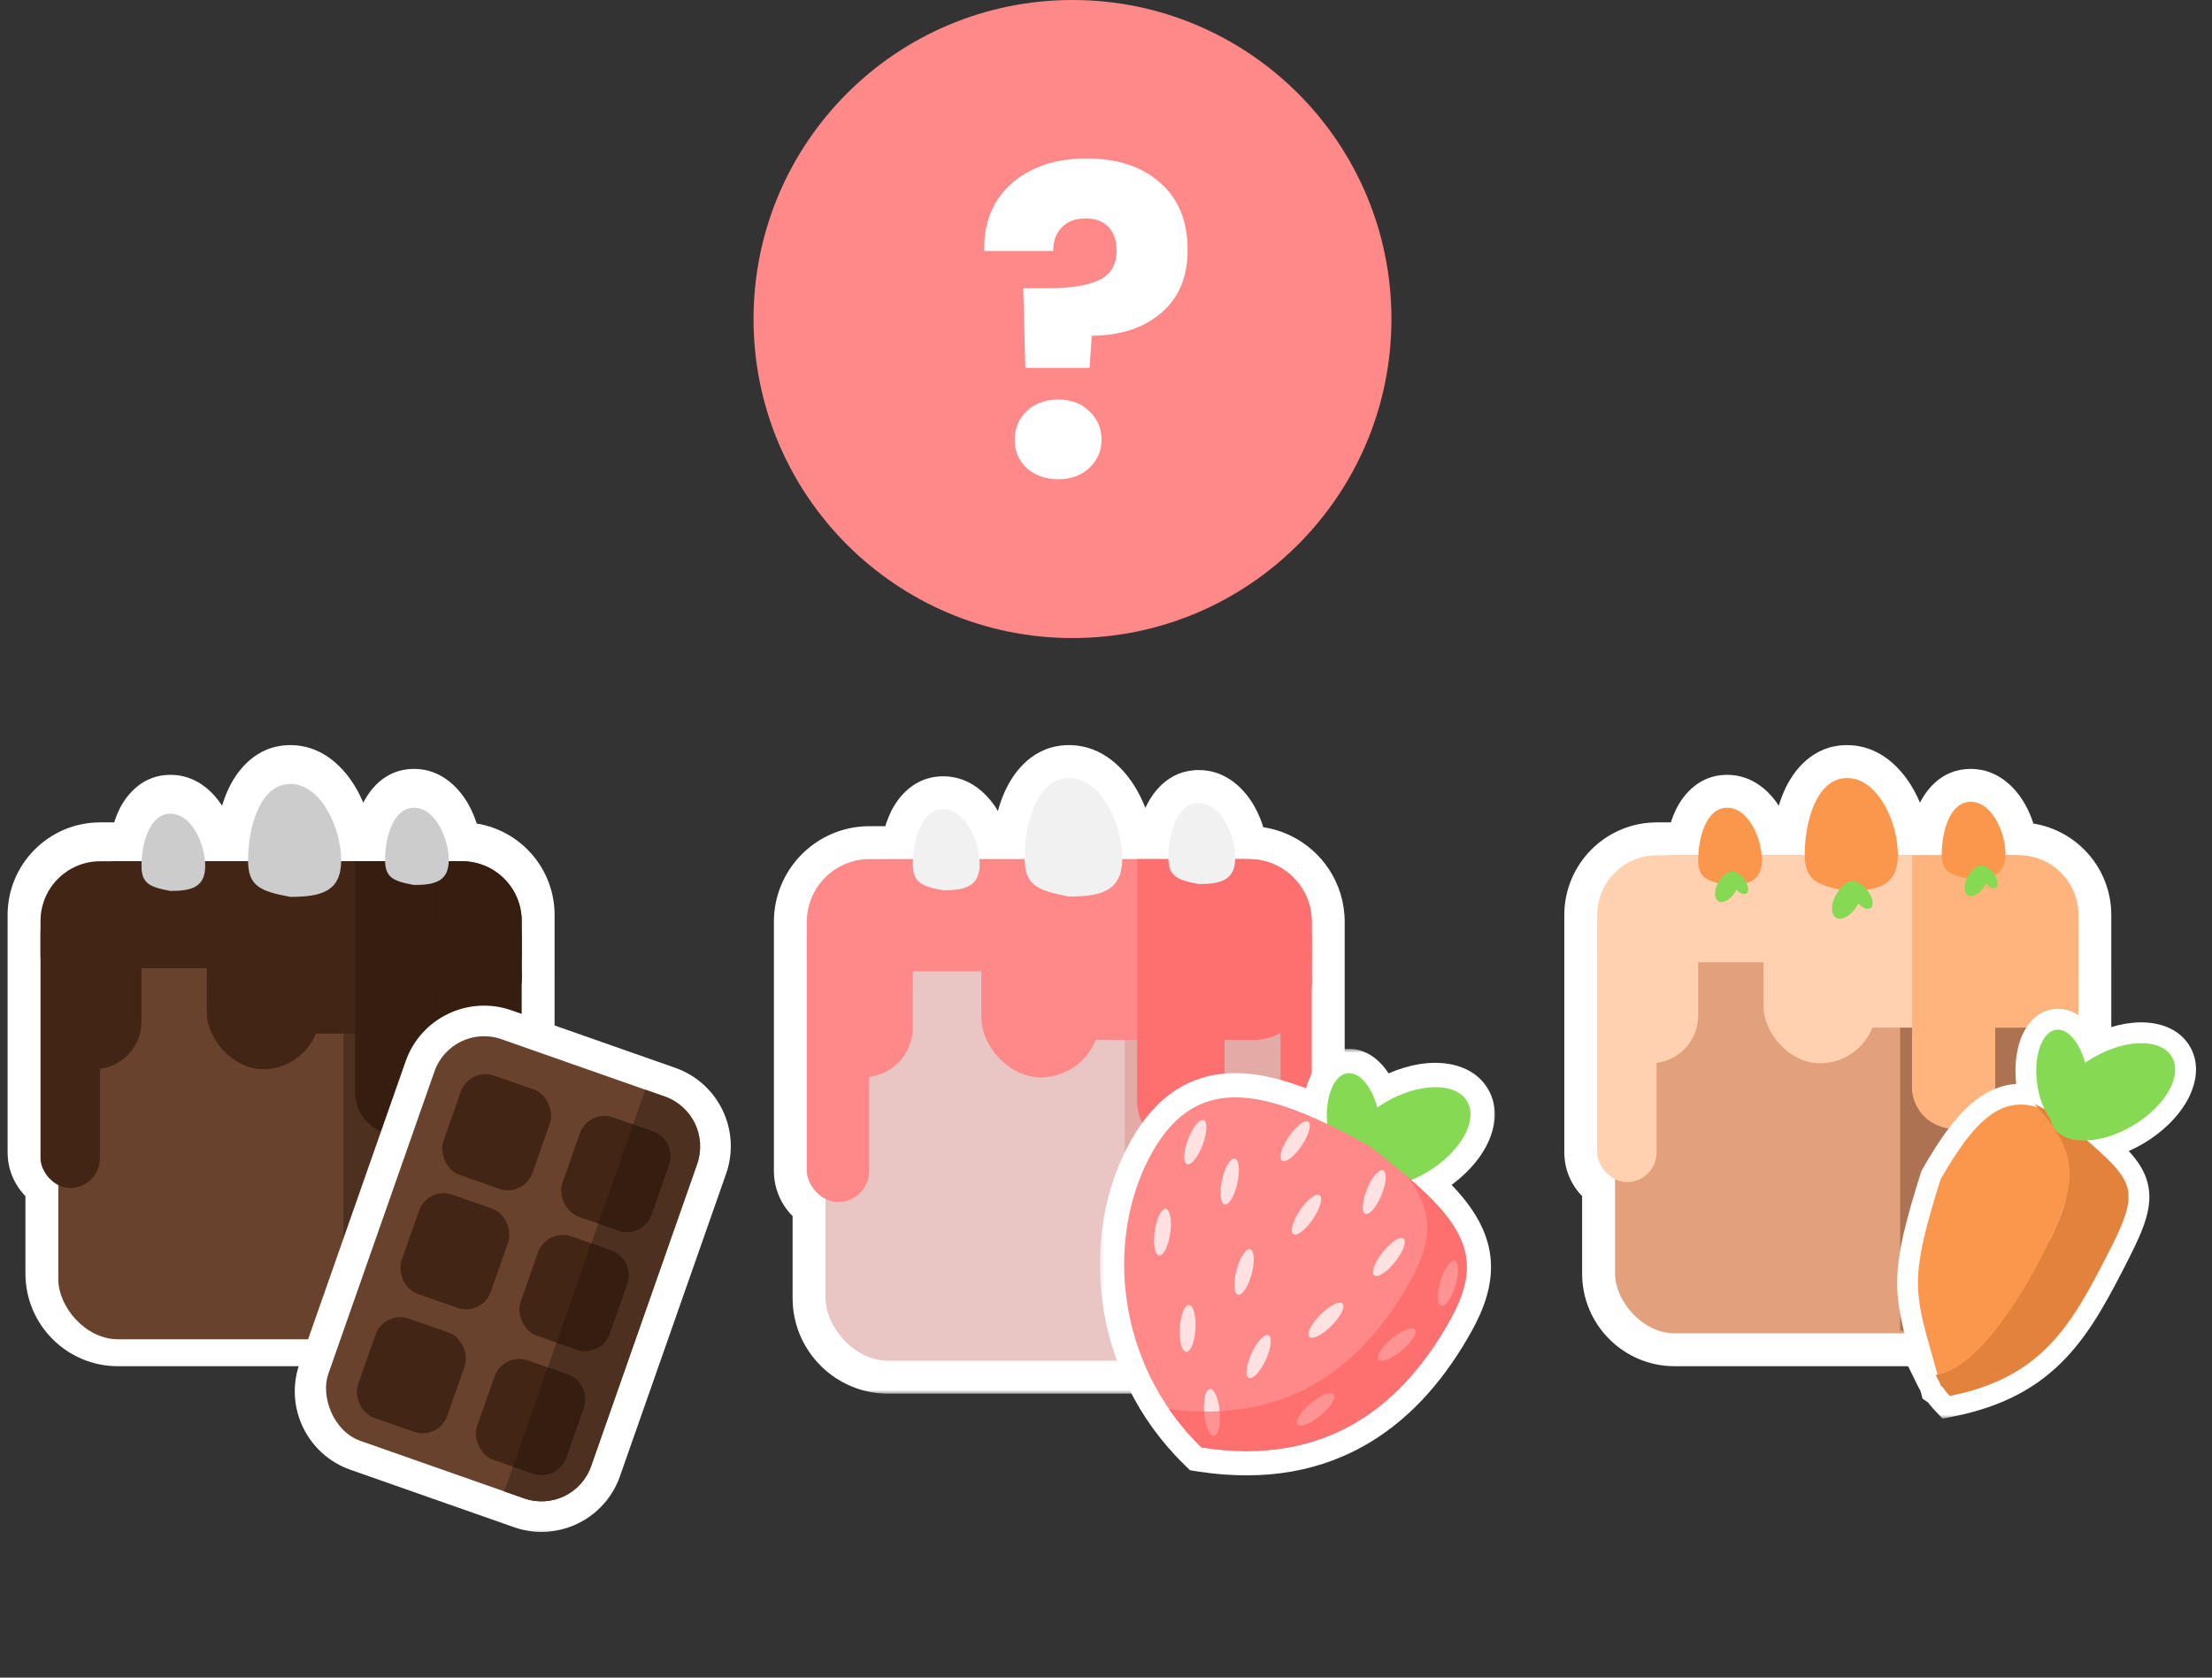 <svg width="273" height="207" viewBox="0 0 273 207" fill="none" xmlns="http://www.w3.org/2000/svg">
<rect x="0" y="0" width="273" height="207" fill="#333333" stroke="none"/>
<circle cx="132.364" cy="39.364" r="39.364" fill="#FF8888"/>
<path d="M134.103 19.552C137.872 19.552 140.884 20.538 143.138 22.511C145.428 24.483 146.573 27.266 146.573 30.859C146.573 34.17 145.481 36.759 143.297 38.626C141.148 40.458 138.295 41.391 134.737 41.426L134.473 45.389H126.547L126.283 35.562H129.453C132.166 35.562 134.226 35.227 135.635 34.558C137.079 33.888 137.802 32.673 137.802 30.912C137.802 29.679 137.467 28.71 136.798 28.006C136.128 27.301 135.195 26.949 133.997 26.949C132.729 26.949 131.743 27.319 131.038 28.059C130.334 28.763 129.982 29.732 129.982 30.965H121.475C121.405 28.816 121.845 26.879 122.796 25.153C123.782 23.427 125.226 22.07 127.129 21.084C129.066 20.063 131.391 19.552 134.103 19.552ZM130.616 59.127C129.031 59.127 127.727 58.669 126.706 57.753C125.72 56.802 125.226 55.64 125.226 54.266C125.226 52.857 125.72 51.677 126.706 50.726C127.727 49.775 129.031 49.299 130.616 49.299C132.166 49.299 133.434 49.775 134.42 50.726C135.442 51.677 135.952 52.857 135.952 54.266C135.952 55.64 135.442 56.802 134.42 57.753C133.434 58.669 132.166 59.127 130.616 59.127Z" fill="white"/>
<mask id="path-3-outside-1_298_529" maskUnits="userSpaceOnUse" x="0" y="91" width="69" height="78" fill="black">
<rect fill="white" y="91" width="69" height="78"/>
<path fill-rule="evenodd" clip-rule="evenodd" d="M42.106 105.532C42.107 105.489 42.107 105.446 42.107 105.403C42.107 101.556 39.685 96 35.839 96C31.992 96 30.615 101.556 30.615 105.403C30.615 105.446 30.615 105.489 30.616 105.532H25.302C25.09 102.954 23.485 99.665 21.037 99.665C18.589 99.665 17.603 102.954 17.477 105.532H14.572H12.373C8.301 105.532 5 108.833 5 112.905V114.33V117.262V142.189C5 143.692 5.905 144.984 7.2 145.55V157.141C7.2 161.213 10.5 164.514 14.572 164.514H55.906C57.867 164.514 59.65 163.748 60.971 162.499C62.608 161.147 63.652 159.101 63.652 156.811V138.89C64.097 138.555 64.385 138.023 64.385 137.424V119.933C64.385 119.898 64.385 119.863 64.385 119.827C64.385 119.792 64.385 119.757 64.385 119.721V119.512C64.385 119.495 64.385 119.478 64.385 119.462V112.905C64.385 108.833 61.085 105.532 57.013 105.532H55.384C55.385 105.477 55.386 105.422 55.386 105.366C55.386 102.734 53.729 98.932 51.097 98.932C48.465 98.932 47.523 102.734 47.523 105.366C47.523 105.422 47.523 105.478 47.525 105.532H43.858H42.106Z"/>
</mask>
<path fill-rule="evenodd" clip-rule="evenodd" d="M42.106 105.532C42.107 105.489 42.107 105.446 42.107 105.403C42.107 101.556 39.685 96 35.839 96C31.992 96 30.615 101.556 30.615 105.403C30.615 105.446 30.615 105.489 30.616 105.532H25.302C25.09 102.954 23.485 99.665 21.037 99.665C18.589 99.665 17.603 102.954 17.477 105.532H14.572H12.373C8.301 105.532 5 108.833 5 112.905V114.33V117.262V142.189C5 143.692 5.905 144.984 7.2 145.55V157.141C7.2 161.213 10.5 164.514 14.572 164.514H55.906C57.867 164.514 59.65 163.748 60.971 162.499C62.608 161.147 63.652 159.101 63.652 156.811V138.89C64.097 138.555 64.385 138.023 64.385 137.424V119.933C64.385 119.898 64.385 119.863 64.385 119.827C64.385 119.792 64.385 119.757 64.385 119.721V119.512C64.385 119.495 64.385 119.478 64.385 119.462V112.905C64.385 108.833 61.085 105.532 57.013 105.532H55.384C55.385 105.477 55.386 105.422 55.386 105.366C55.386 102.734 53.729 98.932 51.097 98.932C48.465 98.932 47.523 102.734 47.523 105.366C47.523 105.422 47.523 105.478 47.525 105.532H43.858H42.106Z" fill="#CCCCCC"/>
<path d="M42.106 105.532L38.045 105.473L37.985 109.594H42.106V105.532ZM30.616 105.532V109.594H34.729L34.677 105.48L30.616 105.532ZM25.302 105.532L21.254 105.865L21.561 109.594H25.302V105.532ZM17.477 105.532V109.594H21.346L21.534 105.73L17.477 105.532ZM7.2 145.55H11.261V142.892L8.826 141.828L7.2 145.55ZM60.971 162.499L58.385 159.367L58.279 159.454L58.18 159.548L60.971 162.499ZM63.652 138.89L61.211 135.643L59.591 136.862V138.89H63.652ZM64.385 119.933L60.324 119.873L60.323 119.903V119.933H64.385ZM64.385 119.721H60.323V119.752L60.324 119.782L64.385 119.721ZM64.385 119.512L60.325 119.376L60.323 119.444V119.512H64.385ZM55.384 105.532L51.324 105.419L51.207 109.594H55.384V105.532ZM47.525 105.532V109.594H51.688L51.585 105.432L47.525 105.532ZM38.045 105.403C38.045 105.427 38.045 105.45 38.045 105.473L46.167 105.591C46.168 105.528 46.169 105.465 46.169 105.403H38.045ZM35.839 100.062C35.618 100.062 36.108 99.931 36.903 101.299C37.632 102.554 38.045 104.201 38.045 105.403H46.169C46.169 102.757 45.371 99.703 43.927 97.219C42.549 94.847 39.905 91.938 35.839 91.938V100.062ZM34.676 105.403C34.676 103.857 34.968 102.104 35.5 100.899C36.069 99.61 36.313 100.062 35.839 100.062V91.938C31.518 91.938 29.15 95.168 28.068 97.619C26.95 100.153 26.553 103.102 26.553 105.403H34.676ZM34.677 105.48C34.677 105.455 34.676 105.429 34.676 105.403H26.553C26.553 105.463 26.553 105.523 26.554 105.583L34.677 105.48ZM30.616 101.47H25.302V109.594H30.616V101.47ZM29.35 105.199C29.195 103.312 28.553 101.195 27.428 99.44C26.351 97.761 24.257 95.603 21.037 95.603V103.727C20.689 103.727 20.45 103.598 20.378 103.547C20.335 103.517 20.428 103.573 20.589 103.824C20.743 104.065 20.901 104.395 21.029 104.786C21.156 105.175 21.229 105.554 21.254 105.865L29.35 105.199ZM21.037 95.603C17.6 95.603 15.642 98.026 14.749 99.826C13.848 101.639 13.5 103.709 13.421 105.334L21.534 105.73C21.555 105.292 21.614 104.832 21.708 104.405C21.805 103.969 21.922 103.645 22.024 103.438C22.133 103.219 22.157 103.269 21.993 103.399C21.771 103.576 21.414 103.727 21.037 103.727V95.603ZM17.477 101.47H14.572V109.594H17.477V101.47ZM14.572 101.47H12.373V109.594H14.572V101.47ZM12.373 101.47C6.058 101.47 0.938 106.59 0.938 112.905H9.062C9.062 111.076 10.544 109.594 12.373 109.594V101.47ZM0.938 112.905V114.33H9.062V112.905H0.938ZM0.938 114.33V117.262H9.062V114.33H0.938ZM0.938 117.262V142.189H9.062V117.262H0.938ZM0.938 142.189C0.938 145.364 2.853 148.083 5.573 149.272L8.826 141.828C8.957 141.885 9.062 142.021 9.062 142.189H0.938ZM3.138 145.55V157.141H11.261V145.55H3.138ZM3.138 157.141C3.138 163.456 8.257 168.576 14.572 168.576V160.452C12.744 160.452 11.261 158.97 11.261 157.141H3.138ZM14.572 168.576H55.906V160.452H14.572V168.576ZM55.906 168.576C58.946 168.576 61.716 167.384 63.761 165.451L58.18 159.548C57.583 160.112 56.789 160.452 55.906 160.452V168.576ZM63.556 165.631C66.089 163.541 67.714 160.364 67.714 156.811H59.591C59.591 157.838 59.128 158.753 58.385 159.367L63.556 165.631ZM67.714 156.811V138.89H59.591V156.811H67.714ZM66.093 142.136C67.514 141.067 68.446 139.354 68.446 137.424H60.323C60.323 136.692 60.68 136.043 61.211 135.643L66.093 142.136ZM68.446 137.424V119.933H60.323V137.424H68.446ZM68.446 119.994C68.447 119.938 68.447 119.883 68.447 119.827H60.324C60.324 119.843 60.324 119.858 60.324 119.873L68.446 119.994ZM68.447 119.827C68.447 119.772 68.447 119.716 68.446 119.661L60.324 119.782C60.324 119.797 60.324 119.812 60.324 119.827H68.447ZM68.446 119.721V119.512H60.323V119.721H68.446ZM68.444 119.648C68.446 119.586 68.447 119.524 68.447 119.462H60.324C60.324 119.433 60.324 119.405 60.325 119.376L68.444 119.648ZM68.447 119.462V112.905H60.324V119.462H68.447ZM68.447 112.905C68.447 106.59 63.328 101.47 57.013 101.47V109.594C58.841 109.594 60.324 111.076 60.324 112.905H68.447ZM57.013 101.47H55.384V109.594H57.013V101.47ZM59.444 105.645C59.446 105.552 59.447 105.459 59.447 105.366H51.324C51.324 105.386 51.324 105.403 51.324 105.419L59.444 105.645ZM59.447 105.366C59.447 103.328 58.841 101.016 57.74 99.122C56.706 97.341 54.556 94.871 51.097 94.871V102.994C50.717 102.994 50.474 102.842 50.427 102.807C50.412 102.795 50.536 102.892 50.716 103.202C50.889 103.499 51.05 103.885 51.165 104.311C51.281 104.739 51.324 105.112 51.324 105.366H59.447ZM51.097 94.871C47.383 94.871 45.428 97.662 44.607 99.522C43.749 101.466 43.461 103.672 43.461 105.366H51.584C51.584 104.938 51.624 104.446 51.71 103.963C51.797 103.472 51.918 103.076 52.039 102.802C52.168 102.508 52.225 102.518 52.089 102.636C51.886 102.812 51.514 102.994 51.097 102.994V94.871ZM43.461 105.366C43.461 105.454 43.462 105.543 43.464 105.632L51.585 105.432C51.585 105.413 51.584 105.391 51.584 105.366H43.461ZM47.525 101.47H43.858V109.594H47.525V101.47ZM43.858 101.47H42.106V109.594H43.858V101.47Z" fill="white" mask="url(#path-3-outside-1_298_529)"/>
<rect x="7.199" y="106.266" width="56.08" height="58.982" rx="7.373" fill="#68422C"/>
<path d="M42.391 113.638C42.391 109.567 45.691 106.266 49.763 106.266H56.279C60.351 106.266 63.652 109.567 63.652 113.638V157.545C63.652 161.617 60.351 164.918 56.279 164.918H42.391V113.638Z" fill="#4D301F"/>
<path d="M5 113.638C5 109.567 8.301 106.266 12.373 106.266H57.013C61.084 106.266 64.385 109.567 64.385 113.638V117.996C64.385 118.806 63.729 119.462 62.919 119.462H6.466C5.656 119.462 5 118.806 5 117.996V113.638Z" fill="#422515"/>
<rect x="31.394" y="113.598" width="32.992" height="13.93" rx="6.965" fill="#422515"/>
<rect x="5" y="111.398" width="7.332" height="35.191" rx="3.666" fill="#422515"/>
<rect x="5.733" y="106.998" width="11.73" height="24.927" rx="5.865" fill="#422515"/>
<rect x="25.528" y="111.398" width="13.93" height="20.528" rx="6.965" fill="#422515"/>
<rect x="43.857" y="115.063" width="10.264" height="24.927" rx="5.132" fill="#422515"/>
<path d="M43.857 106.266H54.121V134.859C54.121 137.693 51.824 139.991 48.989 139.991V139.991C46.155 139.991 43.857 137.693 43.857 134.859V106.266Z" fill="#351D10"/>
<path fill-rule="evenodd" clip-rule="evenodd" d="M54.121 113.597V127.526H57.42C61.267 127.526 64.385 124.408 64.385 120.561C64.385 116.715 61.267 113.597 57.42 113.597H54.121Z" fill="#351D10"/>
<path fill-rule="evenodd" clip-rule="evenodd" d="M54.122 106.268V121.664H62.919C63.729 121.664 64.385 121.008 64.385 120.198V113.641C64.385 109.569 61.085 106.268 57.013 106.268H54.122Z" fill="#351D10"/>
<rect x="60.719" y="113.598" width="3.666" height="26.393" rx="1.833" fill="#351D10"/>
<path d="M25.326 106.833C25.326 109.465 23.669 109.93 21.037 109.93C18.416 109.454 17.463 108.977 17.463 106.833C17.463 104.201 18.405 100.399 21.037 100.399C23.669 100.399 25.326 104.201 25.326 106.833Z" fill="#CCCCCC"/>
<path d="M55.386 106.099C55.386 108.731 53.728 109.197 51.097 109.197C48.476 108.72 47.523 108.244 47.523 106.099C47.523 103.468 48.465 99.666 51.097 99.666C53.728 99.666 55.386 103.468 55.386 106.099Z" fill="#CCCCCC"/>
<path d="M42.107 106.136C42.107 109.983 39.686 110.663 35.839 110.663C32.008 109.967 30.615 109.27 30.615 106.136C30.615 102.289 31.992 96.733 35.839 96.733C39.686 96.733 42.107 102.289 42.107 106.136Z" fill="#CCCCCC"/>
<mask id="path-20-outside-2_298_529" maskUnits="userSpaceOnUse" x="35.605" y="123.124" width="56.115" height="66.746" fill="black">
<rect fill="white" x="35.605" y="123.124" width="56.115" height="66.746"/>
<path fill-rule="evenodd" clip-rule="evenodd" d="M53.623 132.195C54.809 128.815 58.511 127.037 61.89 128.224L79.637 134.453L79.637 134.453L82.085 135.312C85.464 136.498 87.242 140.199 86.056 143.579L72.953 180.906C72.281 182.821 70.802 184.221 69.031 184.86C68.946 184.891 68.86 184.92 68.773 184.947C67.484 185.353 66.058 185.36 64.685 184.878L44.492 177.79C41.112 176.603 39.334 172.902 40.52 169.522L53.623 132.195Z"/>
</mask>
<path fill-rule="evenodd" clip-rule="evenodd" d="M53.623 132.195C54.809 128.815 58.511 127.037 61.89 128.224L79.637 134.453L79.637 134.453L82.085 135.312C85.464 136.498 87.242 140.199 86.056 143.579L72.953 180.906C72.281 182.821 70.802 184.221 69.031 184.86C68.946 184.891 68.86 184.92 68.773 184.947C67.484 185.353 66.058 185.36 64.685 184.878L44.492 177.79C41.112 176.603 39.334 172.902 40.52 169.522L53.623 132.195Z" fill="#351D10"/>
<path d="M61.89 128.224L63.139 124.665L61.89 128.224ZM53.623 132.195L50.065 130.946L50.065 130.946L53.623 132.195ZM79.637 134.453L78.388 138.011L81.935 139.256L83.191 135.713L79.637 134.453ZM79.637 134.453L80.886 130.894L77.339 129.649L76.083 133.192L79.637 134.453ZM82.085 135.312L80.836 138.87L80.836 138.87L82.085 135.312ZM86.056 143.579L89.614 144.828L89.614 144.828L86.056 143.579ZM72.953 180.906L69.395 179.657L69.395 179.657L72.953 180.906ZM69.031 184.86L67.751 181.313L67.751 181.313L69.031 184.86ZM68.773 184.947L69.904 188.545L69.904 188.545L68.773 184.947ZM64.685 184.878L63.436 188.436L63.436 188.436L64.685 184.878ZM44.492 177.79L45.741 174.231L45.741 174.231L44.492 177.79ZM40.52 169.522L44.079 170.771L40.52 169.522ZM63.139 124.665C57.795 122.789 51.941 125.601 50.065 130.946L57.181 133.444C57.678 132.029 59.227 131.285 60.641 131.782L63.139 124.665ZM80.886 130.895L63.139 124.665L60.641 131.782L78.388 138.011L80.886 130.895ZM76.083 133.192L76.082 133.193L83.191 135.713L83.191 135.713L76.083 133.192ZM83.334 131.754L80.886 130.894L78.388 138.011L80.836 138.87L83.334 131.754ZM89.614 144.828C91.49 139.483 88.678 133.63 83.334 131.754L80.836 138.87C82.25 139.366 82.994 140.916 82.498 142.33L89.614 144.828ZM76.511 182.155L89.614 144.828L82.498 142.33L69.395 179.657L76.511 182.155ZM70.311 188.407C73.102 187.4 75.448 185.185 76.511 182.155L69.395 179.657C69.114 180.457 68.502 181.042 67.751 181.313L70.311 188.407ZM69.904 188.545C70.041 188.502 70.177 188.456 70.312 188.407L67.751 181.313C67.715 181.326 67.679 181.338 67.642 181.35L69.904 188.545ZM63.436 188.436C65.603 189.197 67.865 189.186 69.904 188.545L67.642 181.35C67.103 181.519 66.513 181.523 65.934 181.32L63.436 188.436ZM43.243 181.348L63.436 188.436L65.934 181.32L45.741 174.231L43.243 181.348ZM36.962 168.273C35.086 173.618 37.898 179.472 43.243 181.348L45.741 174.231C44.326 173.735 43.582 172.186 44.079 170.771L36.962 168.273ZM50.065 130.946L36.962 168.273L44.079 170.771L57.181 133.444L50.065 130.946Z" fill="white" mask="url(#path-20-outside-2_298_529)"/>
<rect x="55.77" y="126.076" width="34.372" height="52.531" rx="6.485" transform="rotate(19.342 55.77 126.076)" fill="#68422C"/>
<rect x="57.938" y="131.647" width="11.674" height="12.971" rx="3.243" transform="rotate(19.342 57.938 131.647)" fill="#422515"/>
<path fill-rule="evenodd" clip-rule="evenodd" d="M62.237 184.021L79.636 134.455L82.082 135.314C85.462 136.5 87.24 140.202 86.054 143.581L72.951 180.909C71.765 184.288 68.063 186.066 64.684 184.88L62.237 184.021Z" fill="#4D301F"/>
<rect x="72.624" y="136.804" width="11.674" height="12.971" rx="3.243" transform="rotate(19.342 72.624 136.804)" fill="#422515"/>
<path d="M78.132 138.738L80.579 139.597C82.269 140.191 83.158 142.041 82.565 143.731L80.417 149.85C79.824 151.54 77.973 152.429 76.284 151.836L73.836 150.977L78.132 138.738Z" fill="#351D10"/>
<rect x="52.784" y="146.336" width="11.674" height="12.971" rx="3.243" transform="rotate(19.342 52.784 146.336)" fill="#422515"/>
<rect x="67.469" y="151.489" width="11.674" height="12.971" rx="3.243" transform="rotate(19.342 67.469 151.489)" fill="#422515"/>
<path d="M72.978 153.423L75.425 154.282C77.115 154.875 78.004 156.726 77.411 158.416L75.263 164.535C74.67 166.225 72.819 167.114 71.129 166.521L68.682 165.661L72.978 153.423Z" fill="#351D10"/>
<rect x="47.414" y="161.634" width="11.674" height="12.971" rx="3.243" transform="rotate(19.342 47.414 161.634)" fill="#422515"/>
<rect x="62.1" y="166.788" width="11.674" height="12.971" rx="3.243" transform="rotate(19.342 62.1 166.788)" fill="#422515"/>
<path d="M67.606 168.723L70.054 169.582C71.744 170.175 72.633 172.026 72.04 173.715L69.892 179.835C69.299 181.525 67.448 182.414 65.758 181.82L63.31 180.961L67.606 168.723Z" fill="#351D10"/>
<mask id="path-33-outside-3_298_529" maskUnits="userSpaceOnUse" x="94.576" y="91" width="72" height="81" fill="black">
<rect fill="white" x="94.576" y="91" width="72" height="81"/>
<path fill-rule="evenodd" clip-rule="evenodd" d="M138.513 106.003C138.514 105.958 138.514 105.913 138.514 105.867C138.514 101.83 135.973 96 131.936 96C127.9 96 126.454 101.83 126.454 105.867C126.454 105.913 126.455 105.958 126.455 106.003H120.881C120.659 103.299 118.975 99.847 116.406 99.847C113.837 99.847 112.802 103.299 112.67 106.003H109.621H107.313C103.04 106.003 99.576 109.467 99.576 113.74V115.237V118.313V144.472C99.576 146.05 100.526 147.405 101.884 147.999V160.161C101.884 164.434 105.348 167.898 109.621 167.898H152.996C155.055 167.898 156.926 167.094 158.312 165.782C160.03 164.363 161.124 162.217 161.124 159.815V141.009C161.591 140.658 161.894 140.1 161.894 139.47V118.34L161.894 118.313V113.74C161.894 110.642 160.072 107.969 157.442 106.733C156.444 106.265 155.331 106.003 154.156 106.003H152.447C152.449 105.946 152.45 105.888 152.45 105.829C152.45 103.067 150.711 99.078 147.949 99.078C145.187 99.078 144.198 103.067 144.198 105.829C144.198 105.888 144.199 105.946 144.2 106.003H140.352H138.513Z"/>
</mask>
<path fill-rule="evenodd" clip-rule="evenodd" d="M138.513 106.003C138.514 105.958 138.514 105.913 138.514 105.867C138.514 101.83 135.973 96 131.936 96C127.9 96 126.454 101.83 126.454 105.867C126.454 105.913 126.455 105.958 126.455 106.003H120.881C120.659 103.299 118.975 99.847 116.406 99.847C113.837 99.847 112.802 103.299 112.67 106.003H109.621H107.313C103.04 106.003 99.576 109.467 99.576 113.74V115.237V118.313V144.472C99.576 146.05 100.526 147.405 101.884 147.999V160.161C101.884 164.434 105.348 167.898 109.621 167.898H152.996C155.055 167.898 156.926 167.094 158.312 165.782C160.03 164.363 161.124 162.217 161.124 159.815V141.009C161.591 140.658 161.894 140.1 161.894 139.47V118.34L161.894 118.313V113.74C161.894 110.642 160.072 107.969 157.442 106.733C156.444 106.265 155.331 106.003 154.156 106.003H152.447C152.449 105.946 152.45 105.888 152.45 105.829C152.45 103.067 150.711 99.078 147.949 99.078C145.187 99.078 144.198 103.067 144.198 105.829C144.198 105.888 144.199 105.946 144.2 106.003H140.352H138.513Z" fill="#F1F1F1"/>
<path d="M138.513 106.003L134.449 105.944L134.389 110.068H138.513V106.003ZM126.455 106.003V110.068H130.572L130.519 105.952L126.455 106.003ZM120.881 106.003L116.831 106.337L117.138 110.068H120.881V106.003ZM112.67 106.003V110.068H116.541L116.729 106.201L112.67 106.003ZM101.884 147.999H105.948V145.34L103.511 144.275L101.884 147.999ZM158.312 165.782L155.723 162.649L155.618 162.736L155.519 162.83L158.312 165.782ZM161.124 141.009L158.684 137.76L157.06 138.979V141.009H161.124ZM161.894 118.34L157.83 118.305L157.829 118.322V118.34H161.894ZM161.894 118.313L165.958 118.348L165.958 118.33V118.313H161.894ZM157.442 106.733L155.713 110.412L155.714 110.412L157.442 106.733ZM152.447 106.003L148.385 105.89L148.269 110.067H152.447V106.003ZM144.2 106.003V110.068H148.366L148.263 105.903L144.2 106.003ZM134.45 105.867C134.45 105.894 134.45 105.919 134.449 105.944L142.577 106.063C142.578 105.997 142.578 105.932 142.578 105.867H134.45ZM131.936 100.064C131.942 100.064 131.95 100.064 131.977 100.074C132.011 100.086 132.091 100.122 132.215 100.215C132.48 100.416 132.846 100.81 133.225 101.461C134.007 102.808 134.45 104.571 134.45 105.867H142.578C142.578 103.126 141.75 99.956 140.253 97.378C138.821 94.914 136.099 91.936 131.936 91.936V100.064ZM130.519 105.867C130.519 104.227 130.827 102.358 131.4 101.061C131.68 100.426 131.931 100.139 132.039 100.045C132.081 100.009 132.077 100.022 132.028 100.041C131.974 100.062 131.933 100.064 131.936 100.064V91.936C127.519 91.936 125.086 95.235 123.963 97.779C122.804 100.406 122.39 103.471 122.39 105.867H130.519ZM130.519 105.952C130.519 105.924 130.519 105.896 130.519 105.867H122.39C122.39 105.93 122.391 105.993 122.391 106.055L130.519 105.952ZM126.455 101.939H120.881V110.068H126.455V101.939ZM124.932 105.67C124.771 103.719 124.106 101.529 122.945 99.718C121.832 97.981 119.687 95.783 116.406 95.783V103.911C116.087 103.911 115.875 103.792 115.827 103.758C115.808 103.745 115.923 103.825 116.102 104.104C116.48 104.695 116.769 105.583 116.831 106.337L124.932 105.67ZM116.406 95.783C112.906 95.783 110.906 98.246 109.984 100.103C109.055 101.974 108.693 104.117 108.61 105.805L116.729 106.201C116.752 105.732 116.814 105.238 116.916 104.778C117.02 104.309 117.147 103.953 117.264 103.718C117.387 103.471 117.428 103.497 117.285 103.61C117.084 103.77 116.753 103.911 116.406 103.911V95.783ZM112.67 101.939H109.621V110.068H112.67V101.939ZM109.621 101.939H107.313V110.068H109.621V101.939ZM107.313 101.939C100.795 101.939 95.512 107.223 95.512 113.74H103.64C103.64 111.712 105.285 110.068 107.313 110.068V101.939ZM95.512 113.74V115.237H103.64V113.74H95.512ZM95.512 115.237V118.313H103.64V115.237H95.512ZM95.512 118.313V144.472H103.64V118.313H95.512ZM95.512 144.472C95.512 147.723 97.471 150.506 100.257 151.723L103.511 144.275C103.552 144.293 103.581 144.319 103.602 144.349C103.626 144.386 103.64 144.434 103.64 144.472H95.512ZM97.82 147.999V160.161H105.948V147.999H97.82ZM97.82 160.161C97.82 166.679 103.103 171.962 109.621 171.962V163.834C107.593 163.834 105.948 162.19 105.948 160.161H97.82ZM109.621 171.962H152.996V163.834H109.621V171.962ZM152.996 171.962C156.135 171.962 158.995 170.732 161.105 168.735L155.519 162.83C154.857 163.456 153.975 163.834 152.996 163.834V171.962ZM160.901 168.915C163.513 166.757 165.188 163.48 165.188 159.815H157.06C157.06 160.954 156.547 161.969 155.723 162.649L160.901 168.915ZM165.188 159.815V141.009H157.06V159.815H165.188ZM163.565 144.259C165.01 143.174 165.958 141.432 165.958 139.47H157.829C157.829 138.767 158.173 138.143 158.684 137.76L163.565 144.259ZM165.958 139.47V118.34H157.829V139.47H165.958ZM165.958 118.374L165.958 118.348L157.83 118.279L157.83 118.305L165.958 118.374ZM165.958 118.313V113.74H157.83V118.313H165.958ZM165.958 113.74C165.958 109.008 163.172 104.934 159.169 103.054L155.714 110.412C156.972 111.003 157.83 112.276 157.83 113.74H165.958ZM159.17 103.055C157.643 102.337 155.94 101.939 154.156 101.939V110.067C154.721 110.067 155.245 110.192 155.713 110.412L159.17 103.055ZM154.156 101.939H152.447V110.067H154.156V101.939ZM156.51 106.115C156.513 106.02 156.514 105.924 156.514 105.829H148.385C148.385 105.851 148.385 105.872 148.385 105.89L156.51 106.115ZM156.514 105.829C156.514 103.725 155.887 101.334 154.749 99.376C153.677 97.531 151.475 95.014 147.949 95.014V103.142C147.601 103.142 147.387 103.002 147.365 102.986C147.363 102.984 147.403 103.014 147.473 103.097C147.542 103.18 147.628 103.299 147.721 103.459C147.911 103.788 148.087 104.209 148.212 104.67C148.337 105.134 148.385 105.543 148.385 105.829H156.514ZM147.949 95.014C144.169 95.014 142.169 97.853 141.32 99.777C140.434 101.784 140.134 104.07 140.134 105.829H148.262C148.262 105.369 148.305 104.841 148.397 104.322C148.491 103.795 148.621 103.364 148.756 103.058C148.9 102.733 148.974 102.716 148.86 102.815C148.679 102.972 148.334 103.142 147.949 103.142V95.014ZM140.134 105.829C140.134 105.92 140.135 106.012 140.137 106.104L148.263 105.903C148.263 105.881 148.262 105.857 148.262 105.829H140.134ZM144.2 101.939H140.352V110.068H144.2V101.939ZM140.352 101.939H138.513V110.068H140.352V101.939Z" fill="white" mask="url(#path-33-outside-3_298_529)"/>
<rect x="101.884" y="106.004" width="58.849" height="61.895" rx="7.737" fill="#E9C6C4"/>
<path d="M138.812 113.741C138.812 109.468 142.276 106.004 146.549 106.004H153.387C157.66 106.004 161.124 109.468 161.124 113.741V159.815C161.124 164.088 157.66 167.552 153.387 167.552H138.812V113.741Z" fill="#E4AAA6"/>
<path d="M99.576 113.741C99.576 109.468 103.04 106.004 107.313 106.004H154.157C158.43 106.004 161.894 109.468 161.894 113.741V118.314C161.894 119.163 161.205 119.852 160.355 119.852H101.115C100.265 119.852 99.576 119.163 99.576 118.314V113.741Z" fill="#FF8888"/>
<rect x="127.272" y="113.697" width="34.621" height="14.618" rx="7.309" fill="#FF8888"/>
<rect x="99.576" y="111.391" width="7.694" height="36.929" rx="3.847" fill="#FF8888"/>
<rect x="100.346" y="106.773" width="12.31" height="26.158" rx="6.155" fill="#FF8888"/>
<rect x="121.118" y="111.391" width="14.618" height="21.542" rx="7.309" fill="#FF8888"/>
<rect x="140.352" y="115.236" width="10.771" height="26.158" rx="5.385" fill="#FF8888"/>
<path d="M140.352 106.004H151.123V136.009C151.123 138.983 148.711 141.394 145.737 141.394V141.394C142.763 141.394 140.352 138.983 140.352 136.009V106.004Z" fill="#FE6F6F"/>
<path fill-rule="evenodd" clip-rule="evenodd" d="M151.123 113.698V128.315H154.585C158.621 128.315 161.894 125.043 161.894 121.007C161.894 116.97 158.621 113.698 154.585 113.698H151.123Z" fill="#FE6F6F"/>
<path fill-rule="evenodd" clip-rule="evenodd" d="M151.122 106.003V122.159H160.353C161.203 122.159 161.892 121.47 161.892 120.62V113.74C161.892 109.467 158.428 106.003 154.155 106.003H151.122Z" fill="#FE6F6F"/>
<rect x="158.047" y="113.697" width="3.847" height="27.697" rx="1.923" fill="#FE6F6F"/>
<path d="M120.907 106.598C120.907 109.36 119.168 109.848 116.406 109.848C113.655 109.348 112.655 108.848 112.655 106.598C112.655 103.836 113.644 99.847 116.406 99.847C119.168 99.847 120.907 103.836 120.907 106.598Z" fill="#F1F1F1"/>
<path d="M152.45 105.829C152.45 108.591 150.711 109.08 147.949 109.08C145.198 108.58 144.198 108.08 144.198 105.829C144.198 103.067 145.187 99.078 147.949 99.078C150.711 99.078 152.45 103.067 152.45 105.829Z" fill="#F1F1F1"/>
<path d="M138.515 105.867C138.515 109.904 135.973 110.618 131.937 110.618C127.917 109.887 126.455 109.156 126.455 105.867C126.455 101.83 127.9 96 131.937 96C135.973 96 138.515 101.83 138.515 105.867Z" fill="#F1F1F1"/>
<mask id="path-50-outside-4_298_529" maskUnits="userSpaceOnUse" x="135.74" y="129.409" width="49" height="53" fill="black">
<rect fill="white" x="135.74" y="129.409" width="49" height="53"/>
<path fill-rule="evenodd" clip-rule="evenodd" d="M179.007 162.797C180.431 160.234 181.098 158.049 181.015 156.001C180.875 152.532 178.584 149.457 174.179 145.609C174.8 145.351 175.425 145.04 176.042 144.676C180.224 142.214 182.473 138.28 181.066 135.89C179.659 133.5 175.128 133.56 170.945 136.022C170.612 136.219 170.29 136.425 169.981 136.639C169.268 134.031 167.779 132.239 166.298 132.422C164.591 132.632 163.511 135.39 163.791 138.684C154.129 134.064 147.011 133.521 142.132 142.298C136.419 152.574 137.572 168.17 148.281 178.599C164.045 181.058 173.294 173.073 179.007 162.797Z"/>
</mask>
<path fill-rule="evenodd" clip-rule="evenodd" d="M179.007 162.797C180.431 160.234 181.098 158.049 181.015 156.001C180.875 152.532 178.584 149.457 174.179 145.609C174.8 145.351 175.425 145.04 176.042 144.676C180.224 142.214 182.473 138.28 181.066 135.89C179.659 133.5 175.128 133.56 170.945 136.022C170.612 136.219 170.29 136.425 169.981 136.639C169.268 134.031 167.779 132.239 166.298 132.422C164.591 132.632 163.511 135.39 163.791 138.684C154.129 134.064 147.011 133.521 142.132 142.298C136.419 152.574 137.572 168.17 148.281 178.599C164.045 181.058 173.294 173.073 179.007 162.797Z" fill="white" fill-opacity="0.75"/>
<path d="M181.015 156.001L178.022 156.122L178.022 156.122L181.015 156.001ZM179.007 162.797L176.388 161.341L176.388 161.341L179.007 162.797ZM174.179 145.609L173.028 142.844L168.579 144.696L172.208 147.866L174.179 145.609ZM176.042 144.676L174.521 142.095L174.521 142.095L176.042 144.676ZM170.945 136.022L169.425 133.441L169.425 133.441L170.945 136.022ZM169.981 136.639L167.092 137.429L168.209 141.514L171.689 139.101L169.981 136.639ZM166.298 132.422L165.932 129.449L166.298 132.422ZM163.791 138.684L162.499 141.387L167.22 143.645L166.776 138.43L163.791 138.684ZM142.132 142.298L144.751 143.753L142.132 142.298ZM148.281 178.599L146.19 180.745L146.875 181.412L147.819 181.559L148.281 178.599ZM178.022 156.122C178.074 157.411 177.67 159.036 176.388 161.341L181.625 164.252C183.193 161.432 184.122 158.687 184.008 155.88L178.022 156.122ZM172.208 147.866C176.564 151.671 177.936 154.008 178.022 156.122L184.008 155.88C183.814 151.056 180.603 147.244 176.15 143.353L172.208 147.866ZM174.521 142.095C174.022 142.389 173.52 142.639 173.028 142.844L175.33 148.375C176.08 148.063 176.828 147.69 177.562 147.258L174.521 142.095ZM178.484 137.41C178.407 137.279 178.704 137.624 178.049 138.769C177.443 139.829 176.247 141.079 174.521 142.095L177.562 147.258C180.019 145.811 182.038 143.863 183.25 141.743C184.414 139.708 185.132 136.891 183.647 134.37L178.484 137.41ZM172.466 138.604C174.191 137.588 175.864 137.148 177.085 137.132C178.404 137.115 178.562 137.542 178.484 137.41L183.647 134.37C182.163 131.849 179.351 131.11 177.007 131.141C174.566 131.173 171.882 131.994 169.425 133.441L172.466 138.604ZM171.689 139.101C171.936 138.929 172.195 138.763 172.466 138.604L169.425 133.441C169.028 133.675 168.644 133.921 168.274 134.177L171.689 139.101ZM166.665 135.395C165.995 135.478 165.832 135.06 166.157 135.438C166.44 135.766 166.818 136.43 167.092 137.429L172.871 135.849C172.431 134.24 171.709 132.703 170.698 131.529C169.73 130.405 168.083 129.183 165.932 129.449L166.665 135.395ZM166.776 138.43C166.666 137.137 166.843 136.108 167.083 135.504C167.377 134.763 167.435 135.3 166.665 135.395L165.932 129.449C163.454 129.754 162.118 131.775 161.515 133.29C160.859 134.941 160.636 136.937 160.806 138.939L166.776 138.43ZM144.751 143.753C146.834 140.005 149.076 138.703 151.486 138.446C154.213 138.155 157.768 139.125 162.499 141.387L165.083 135.982C160.152 133.624 155.317 132.012 150.85 132.488C146.066 132.999 142.309 135.814 139.514 140.842L144.751 143.753ZM150.371 176.453C140.652 166.988 139.68 152.874 144.751 143.753L139.514 140.842C133.158 152.275 134.492 169.352 146.19 180.745L150.371 176.453ZM176.388 161.341C173.694 166.188 170.28 170.282 165.881 172.899C161.538 175.484 156.001 176.771 148.742 175.639L147.819 181.559C156.325 182.886 163.294 181.411 168.945 178.048C174.539 174.719 178.607 169.682 181.625 164.252L176.388 161.341Z" fill="white" mask="url(#path-50-outside-4_298_529)"/>
<ellipse cx="173.497" cy="140.351" rx="5.022" ry="8.788" transform="rotate(-120.493 173.497 140.351)" fill="#86DA53"/>
<ellipse cx="167.083" cy="138.762" rx="3.264" ry="6.386" transform="rotate(-7.028 167.083 138.762)" fill="#86DA53"/>
<path d="M142.133 142.298C147.846 132.022 156.628 134.523 168.97 141.385C180.228 150.079 183.663 154.424 179.008 162.798C173.295 173.074 164.046 181.059 148.282 178.6C137.573 168.171 136.42 152.575 142.133 142.298Z" fill="#FF8888"/>
<ellipse cx="0.966" cy="2.904" rx="0.966" ry="2.904" transform="matrix(0.976 0.216 -0.216 0.976 151.454 142.743)" fill="white" fill-opacity="0.75"/>
<ellipse cx="0.966" cy="2.904" rx="0.966" ry="2.904" transform="matrix(0.934 0.357 -0.356 0.935 147.652 137.866)" fill="white" fill-opacity="0.75"/>
<ellipse cx="0.966" cy="2.904" rx="0.966" ry="2.904" transform="matrix(0.99 0.143 -0.143 0.99 142.931 149.014)" fill="white" fill-opacity="0.75"/>
<ellipse cx="0.967" cy="2.903" rx="0.967" ry="2.903" transform="matrix(0.829 0.56 -0.559 0.829 162.063 146.922)" fill="white" fill-opacity="0.75"/>
<ellipse cx="0.967" cy="2.903" rx="0.967" ry="2.903" transform="matrix(0.829 0.56 -0.559 0.829 160.67 137.866)" fill="white" fill-opacity="0.75"/>
<ellipse cx="0.967" cy="2.903" rx="0.967" ry="2.903" transform="matrix(0.925 0.381 -0.379 0.925 169.809 144.032)" fill="white" fill-opacity="0.75"/>
<ellipse cx="0.966" cy="2.904" rx="0.966" ry="2.904" transform="matrix(0.966 0.26 -0.259 0.966 153.361 153.89)" fill="white" fill-opacity="0.75"/>
<ellipse cx="0.966" cy="2.904" rx="0.966" ry="2.904" transform="matrix(0.998 0.061 -0.06 0.998 145.785 160.955)" fill="white" fill-opacity="0.75"/>
<ellipse cx="0.966" cy="2.904" rx="0.966" ry="2.904" transform="matrix(0.907 0.421 -0.42 0.907 155.688 164.34)" fill="white" fill-opacity="0.75"/>
<ellipse cx="0.967" cy="2.902" rx="0.967" ry="2.902" transform="matrix(0.707 0.707 -0.706 0.708 165.009 160.161)" fill="white" fill-opacity="0.75"/>
<ellipse cx="0.966" cy="2.904" rx="0.966" ry="2.904" transform="matrix(0.997 -0.082 0.083 0.997 148.371 171.463)" fill="white" fill-opacity="0.75"/>
<ellipse cx="0.967" cy="2.901" rx="0.967" ry="2.901" transform="matrix(0.781 0.624 -0.623 0.782 172.47 152.224)" fill="white" fill-opacity="0.75"/>
<path fill-rule="evenodd" clip-rule="evenodd" d="M144.272 173.849C145.419 175.518 146.753 177.112 148.282 178.601C164.046 181.059 173.295 173.075 179.008 162.798C182.94 155.725 181.099 151.525 173.647 145.151C176.798 149.179 176.98 152.796 174.131 157.921C168.523 168.008 159.51 175.886 144.272 173.849Z" fill="#FE6F6F"/>
<ellipse cx="0.967" cy="2.903" rx="0.967" ry="2.903" transform="matrix(0.636 0.772 -0.771 0.637 174.012 163.299)" fill="white" fill-opacity="0.25"/>
<ellipse cx="0.966" cy="2.904" rx="0.966" ry="2.904" transform="matrix(0.637 0.771 -0.77 0.638 163.989 171.305)" fill="white" fill-opacity="0.25"/>
<path fill-rule="evenodd" clip-rule="evenodd" d="M148.598 174.17C148.601 174.232 148.606 174.295 148.611 174.358C148.744 175.956 149.282 177.216 149.814 177.173C150.346 177.129 150.67 175.798 150.538 174.2C150.536 174.177 150.534 174.155 150.532 174.133C149.9 174.165 149.255 174.178 148.598 174.17Z" fill="white" fill-opacity="0.25"/>
<ellipse cx="0.967" cy="2.903" rx="0.967" ry="2.903" transform="matrix(0.957 0.291 -0.289 0.957 178.612 155.281)" fill="white" fill-opacity="0.25"/>
<mask id="path-72-outside-5_298_529" maskUnits="userSpaceOnUse" x="192.124" y="91" width="69" height="78" fill="black">
<rect fill="white" x="192.124" y="91" width="69" height="78"/>
<path fill-rule="evenodd" clip-rule="evenodd" d="M234.229 105.532C234.23 105.489 234.23 105.446 234.23 105.403C234.23 101.556 231.808 96 227.962 96C224.115 96 222.738 101.556 222.738 105.403C222.738 105.446 222.738 105.489 222.739 105.532H217.427C217.215 102.954 215.61 99.665 213.162 99.665C210.714 99.665 209.727 102.954 209.602 105.532H206.696H204.497C200.425 105.532 197.124 108.833 197.124 112.905V114.33V117.262V142.189C197.124 143.692 198.029 144.984 199.324 145.55V157.141C199.324 161.213 202.624 164.514 206.696 164.514H248.03C249.991 164.514 251.774 163.748 253.095 162.499C254.732 161.147 255.776 159.101 255.776 156.811V138.89C256.222 138.556 256.51 138.024 256.51 137.424V119.903C256.51 119.878 256.51 119.852 256.51 119.827C256.51 119.802 256.51 119.777 256.51 119.752V119.504C256.51 119.49 256.51 119.476 256.51 119.463V112.906C256.51 110.869 255.685 109.026 254.35 107.691C254.296 107.637 254.241 107.585 254.186 107.532C252.867 106.292 251.09 105.532 249.136 105.532H248.404H248.03H247.507C247.508 105.477 247.509 105.422 247.509 105.366C247.509 102.734 245.852 98.932 243.22 98.932C240.588 98.932 239.646 102.734 239.646 105.366C239.646 105.422 239.647 105.478 239.648 105.532H235.982H234.229Z"/>
</mask>
<path fill-rule="evenodd" clip-rule="evenodd" d="M234.229 105.532C234.23 105.489 234.23 105.446 234.23 105.403C234.23 101.556 231.808 96 227.962 96C224.115 96 222.738 101.556 222.738 105.403C222.738 105.446 222.738 105.489 222.739 105.532H217.427C217.215 102.954 215.61 99.665 213.162 99.665C210.714 99.665 209.727 102.954 209.602 105.532H206.696H204.497C200.425 105.532 197.124 108.833 197.124 112.905V114.33V117.262V142.189C197.124 143.692 198.029 144.984 199.324 145.55V157.141C199.324 161.213 202.624 164.514 206.696 164.514H248.03C249.991 164.514 251.774 163.748 253.095 162.499C254.732 161.147 255.776 159.101 255.776 156.811V138.89C256.222 138.556 256.51 138.024 256.51 137.424V119.903C256.51 119.878 256.51 119.852 256.51 119.827C256.51 119.802 256.51 119.777 256.51 119.752V119.504C256.51 119.49 256.51 119.476 256.51 119.463V112.906C256.51 110.869 255.685 109.026 254.35 107.691C254.296 107.637 254.241 107.585 254.186 107.532C252.867 106.292 251.09 105.532 249.136 105.532H248.404H248.03H247.507C247.508 105.477 247.509 105.422 247.509 105.366C247.509 102.734 245.852 98.932 243.22 98.932C240.588 98.932 239.646 102.734 239.646 105.366C239.646 105.422 239.647 105.478 239.648 105.532H235.982H234.229Z" fill="#86DA53"/>
<path d="M234.229 105.532L230.168 105.473L230.108 109.594H234.229V105.532ZM222.739 105.532V109.594H226.852L226.8 105.48L222.739 105.532ZM217.427 105.532L213.379 105.865L213.686 109.594H217.427V105.532ZM209.602 105.532V109.594H213.47L213.659 105.73L209.602 105.532ZM199.324 145.55H203.385V142.892L200.95 141.828L199.324 145.55ZM253.095 162.499L250.509 159.367L250.403 159.454L250.304 159.548L253.095 162.499ZM255.776 138.89L253.338 135.642L251.715 136.861V138.89H255.776ZM256.51 119.903L252.448 119.86L252.448 119.881V119.903H256.51ZM256.51 119.752H252.448V119.774L252.448 119.795L256.51 119.752ZM256.51 119.504L252.45 119.393L252.448 119.448V119.504H256.51ZM254.35 107.691L251.478 110.563L251.478 110.564L254.35 107.691ZM254.186 107.532L251.404 110.491L251.404 110.491L254.186 107.532ZM247.507 105.532L243.447 105.419L243.331 109.594H247.507V105.532ZM239.648 105.532V109.594H243.811L243.709 105.432L239.648 105.532ZM230.169 105.403C230.169 105.427 230.168 105.45 230.168 105.473L238.291 105.591C238.291 105.528 238.292 105.465 238.292 105.403H230.169ZM227.962 100.062C227.742 100.062 228.232 99.931 229.027 101.299C229.756 102.554 230.169 104.201 230.169 105.403H238.292C238.292 102.757 237.494 99.703 236.051 97.219C234.673 94.847 232.029 91.938 227.962 91.938V100.062ZM226.8 105.403C226.8 103.857 227.091 102.104 227.623 100.899C228.192 99.61 228.436 100.062 227.962 100.062V91.938C223.641 91.938 221.273 95.168 220.192 97.619C219.073 100.153 218.676 103.102 218.676 105.403H226.8ZM226.8 105.48C226.8 105.455 226.8 105.429 226.8 105.403H218.676C218.676 105.463 218.677 105.523 218.678 105.583L226.8 105.48ZM217.427 109.594H222.739V101.47H217.427V109.594ZM213.162 103.727C212.814 103.727 212.575 103.598 212.502 103.547C212.459 103.517 212.553 103.573 212.713 103.824C212.868 104.065 213.026 104.395 213.153 104.786C213.28 105.175 213.353 105.554 213.379 105.865L221.475 105.199C221.319 103.312 220.677 101.195 219.552 99.44C218.476 97.761 216.381 95.603 213.162 95.603V103.727ZM213.659 105.73C213.68 105.292 213.738 104.832 213.833 104.405C213.929 103.969 214.046 103.645 214.149 103.438C214.258 103.219 214.281 103.269 214.117 103.399C213.895 103.576 213.539 103.727 213.162 103.727V95.603C209.724 95.603 207.767 98.026 206.873 99.826C205.972 101.639 205.624 103.709 205.545 105.334L213.659 105.73ZM206.696 109.594H209.602V101.47H206.696V109.594ZM204.497 109.594H206.696V101.47H204.497V109.594ZM201.186 112.905C201.186 111.076 202.668 109.594 204.497 109.594V101.47C198.182 101.47 193.062 106.59 193.062 112.905H201.186ZM201.186 114.33V112.905H193.062V114.33H201.186ZM201.186 117.262V114.33H193.062V117.262H201.186ZM201.186 142.189V117.262H193.062V142.189H201.186ZM200.95 141.828C201.081 141.885 201.186 142.021 201.186 142.189H193.062C193.062 145.364 194.977 148.083 197.697 149.272L200.95 141.828ZM203.385 157.141V145.55H195.262V157.141H203.385ZM206.696 160.452C204.868 160.452 203.385 158.97 203.385 157.141H195.262C195.262 163.456 200.381 168.576 206.696 168.576V160.452ZM248.03 160.452H206.696V168.576H248.03V160.452ZM250.304 159.548C249.707 160.112 248.913 160.452 248.03 160.452V168.576C251.07 168.576 253.84 167.384 255.885 165.451L250.304 159.548ZM251.715 156.811C251.715 157.838 251.252 158.753 250.509 159.367L255.681 165.631C258.213 163.541 259.838 160.364 259.838 156.811H251.715ZM251.715 138.89V156.811H259.838V138.89H251.715ZM252.448 137.424C252.448 136.692 252.805 136.042 253.338 135.642L258.215 142.139C259.638 141.07 260.571 139.355 260.571 137.424H252.448ZM252.448 119.903V137.424H260.571V119.903H252.448ZM252.448 119.827C252.448 119.838 252.448 119.849 252.448 119.86L260.571 119.945C260.572 119.906 260.572 119.867 260.572 119.827H252.448ZM252.448 119.795C252.448 119.806 252.448 119.817 252.448 119.827H260.572C260.572 119.788 260.572 119.749 260.571 119.71L252.448 119.795ZM252.448 119.504V119.752H260.571V119.504H252.448ZM252.449 119.463C252.449 119.439 252.449 119.416 252.45 119.393L260.57 119.614C260.571 119.564 260.572 119.514 260.572 119.463H252.449ZM252.449 112.906V119.463H260.572V112.906H252.449ZM251.478 110.564C252.082 111.168 252.449 111.99 252.449 112.906H260.572C260.572 109.748 259.287 106.884 257.221 104.819L251.478 110.564ZM251.404 110.491C251.429 110.515 251.453 110.539 251.478 110.563L257.222 104.819C257.139 104.736 257.054 104.654 256.968 104.573L251.404 110.491ZM249.136 109.594C250.016 109.594 250.808 109.931 251.404 110.491L256.968 104.573C254.926 102.653 252.165 101.47 249.136 101.47V109.594ZM248.404 109.594H249.136V101.47H248.404V109.594ZM248.03 109.594H248.404V101.47H248.03V109.594ZM247.507 109.594H248.03V101.47H247.507V109.594ZM243.448 105.366C243.448 105.386 243.447 105.403 243.447 105.419L251.567 105.645C251.57 105.552 251.571 105.459 251.571 105.366H243.448ZM243.22 102.994C242.841 102.994 242.598 102.842 242.55 102.807C242.535 102.795 242.659 102.892 242.84 103.202C243.012 103.499 243.173 103.885 243.288 104.311C243.404 104.739 243.448 105.112 243.448 105.366H251.571C251.571 103.328 250.964 101.016 249.864 99.122C248.829 97.341 246.68 94.871 243.22 94.871V102.994ZM243.708 105.366C243.708 104.938 243.747 104.446 243.833 103.963C243.921 103.472 244.041 103.076 244.162 102.802C244.292 102.508 244.348 102.518 244.212 102.636C244.009 102.812 243.637 102.994 243.22 102.994V94.871C239.507 94.871 237.551 97.662 236.73 99.522C235.873 101.466 235.584 103.672 235.584 105.366H243.708ZM243.709 105.432C243.708 105.413 243.708 105.391 243.708 105.366H235.584C235.584 105.454 235.585 105.543 235.588 105.632L243.709 105.432ZM235.982 109.594H239.648V101.47H235.982V109.594ZM234.229 109.594H235.982V101.47H234.229V109.594Z" fill="white" mask="url(#path-72-outside-5_298_529)"/>
<rect x="199.322" y="105.531" width="56.08" height="58.982" rx="7.373" fill="#E2A17C"/>
<path d="M234.514 112.904C234.514 108.832 237.815 105.531 241.886 105.531H248.402C252.474 105.531 255.775 108.832 255.775 112.904V156.811C255.775 160.882 252.474 164.183 248.402 164.183H234.514V112.904Z" fill="#AC7252"/>
<path d="M197.123 112.904C197.123 108.832 200.424 105.531 204.496 105.531H249.136C253.207 105.531 256.508 108.832 256.508 112.904V117.262C256.508 118.071 255.852 118.728 255.042 118.728H198.589C197.78 118.728 197.123 118.071 197.123 117.262V112.904Z" fill="#FFD1B0"/>
<rect x="223.517" y="112.863" width="32.992" height="13.93" rx="6.965" fill="#FFD1B0"/>
<rect x="197.123" y="110.664" width="7.332" height="35.191" rx="3.666" fill="#FFD1B0"/>
<rect x="197.855" y="106.264" width="11.73" height="24.927" rx="5.865" fill="#FFD1B0"/>
<rect x="217.651" y="110.664" width="13.93" height="20.528" rx="6.965" fill="#FFD1B0"/>
<rect x="235.98" y="114.329" width="10.264" height="24.927" rx="5.132" fill="#FFD1B0"/>
<path d="M235.98 105.531H246.245V134.124C246.245 136.958 243.947 139.256 241.113 139.256V139.256C238.278 139.256 235.98 136.958 235.98 134.124V105.531Z" fill="#FFB47D"/>
<path fill-rule="evenodd" clip-rule="evenodd" d="M246.242 112.862V126.792H249.541C253.388 126.792 256.506 123.674 256.506 119.827C256.506 115.98 253.388 112.862 249.541 112.862H246.242Z" fill="#FFB47D"/>
<path fill-rule="evenodd" clip-rule="evenodd" d="M246.243 105.532V120.928H255.04C255.85 120.928 256.507 120.271 256.507 119.461V112.904C256.507 108.832 253.206 105.532 249.134 105.532H246.243Z" fill="#FFB47D"/>
<rect x="252.843" y="112.863" width="3.666" height="26.393" rx="1.833" fill="#FFB47D"/>
<path d="M217.45 106.098C217.45 108.73 215.793 109.196 213.161 109.196C210.54 108.719 209.587 108.243 209.587 106.098C209.587 103.467 210.529 99.665 213.161 99.665C215.793 99.665 217.45 103.467 217.45 106.098Z" fill="#FB964D"/>
<path d="M247.51 105.366C247.51 107.998 245.852 108.464 243.221 108.464C240.6 107.987 239.646 107.51 239.646 105.366C239.646 102.734 240.589 98.933 243.221 98.933C245.852 98.933 247.51 102.734 247.51 105.366Z" fill="#FB964D"/>
<path d="M234.23 105.403C234.23 109.249 231.809 109.93 227.962 109.93C224.131 109.233 222.738 108.537 222.738 105.403C222.738 101.556 224.115 96 227.962 96C231.809 96 234.23 101.556 234.23 105.403Z" fill="#FB964D"/>
<ellipse cx="227.916" cy="111.03" rx="1.466" ry="2.566" transform="rotate(30.677 227.916 111.03)" fill="#86DA53"/>
<ellipse cx="229.782" cy="110.534" rx="0.953" ry="1.865" transform="rotate(144.142 229.782 110.534)" fill="#86DA53"/>
<ellipse cx="243.938" cy="108.672" rx="1.195" ry="2.09" transform="rotate(30.677 243.938 108.672)" fill="#86DA53"/>
<ellipse cx="245.458" cy="108.268" rx="0.776" ry="1.519" transform="rotate(144.142 245.458 108.268)" fill="#86DA53"/>
<ellipse cx="213.147" cy="109.404" rx="1.195" ry="2.09" transform="rotate(30.677 213.147 109.404)" fill="#86DA53"/>
<ellipse cx="214.667" cy="109" rx="0.776" ry="1.519" transform="rotate(144.142 214.667 109)" fill="#86DA53"/>
<mask id="path-95-outside-6_298_529" maskUnits="userSpaceOnUse" x="233.712" y="124.044" width="38" height="51" fill="black">
<rect fill="white" x="233.712" y="124.044" width="38" height="51"/>
<path fill-rule="evenodd" clip-rule="evenodd" d="M252.319 136.849C251.893 136.607 251.484 136.387 251.089 136.188C251.222 136.34 251.353 136.49 251.48 136.638C246.791 135.121 243.434 138.638 239.511 145.5C235.701 157.526 236.218 159.343 238.463 167.239L238.464 167.24L238.464 167.24L238.464 167.241C238.673 167.977 238.897 168.765 239.134 169.619C239.052 169.633 238.97 169.644 238.889 169.654C239.052 169.986 239.224 170.304 239.405 170.605C239.44 170.733 239.475 170.862 239.511 170.993C239.593 171.049 239.675 171.102 239.758 171.154C240.033 171.555 240.326 171.921 240.638 172.248C252.217 169.929 255.751 163.352 260.469 154.076C264.166 146.805 263.315 145.792 257.605 140.716C259.309 140.632 261.291 140.026 263.197 138.903C267.24 136.522 269.414 132.719 268.054 130.409C266.693 128.099 262.313 128.156 258.27 130.537C257.947 130.727 257.636 130.926 257.338 131.133C256.648 128.611 255.209 126.88 253.777 127.056C252.047 127.27 250.984 130.186 251.401 133.57C251.553 134.803 251.881 135.928 252.319 136.849ZM254.906 148.195C254.604 149.202 254.192 150.296 253.665 151.504C253.437 152.027 253.197 152.559 252.946 153.097C253.16 152.645 253.367 152.197 253.565 151.756C254.153 150.443 254.598 149.268 254.906 148.195Z"/>
</mask>
<path fill-rule="evenodd" clip-rule="evenodd" d="M252.319 136.849C251.893 136.607 251.484 136.387 251.089 136.188C251.222 136.34 251.353 136.49 251.48 136.638C246.791 135.121 243.434 138.638 239.511 145.5C235.701 157.526 236.218 159.343 238.463 167.239L238.464 167.24L238.464 167.24L238.464 167.241C238.673 167.977 238.897 168.765 239.134 169.619C239.052 169.633 238.97 169.644 238.889 169.654C239.052 169.986 239.224 170.304 239.405 170.605C239.44 170.733 239.475 170.862 239.511 170.993C239.593 171.049 239.675 171.102 239.758 171.154C240.033 171.555 240.326 171.921 240.638 172.248C252.217 169.929 255.751 163.352 260.469 154.076C264.166 146.805 263.315 145.792 257.605 140.716C259.309 140.632 261.291 140.026 263.197 138.903C267.24 136.522 269.414 132.719 268.054 130.409C266.693 128.099 262.313 128.156 258.27 130.537C257.947 130.727 257.636 130.926 257.338 131.133C256.648 128.611 255.209 126.88 253.777 127.056C252.047 127.27 250.984 130.186 251.401 133.57C251.553 134.803 251.881 135.928 252.319 136.849ZM254.906 148.195C254.604 149.202 254.192 150.296 253.665 151.504C253.437 152.027 253.197 152.559 252.946 153.097C253.16 152.645 253.367 152.197 253.565 151.756C254.153 150.443 254.598 149.268 254.906 148.195Z" fill="#86DA53"/>
<path d="M252.319 136.849L251.052 139.082L258.141 143.105L254.637 135.746L252.319 136.849ZM251.089 136.188L252.242 133.894L249.159 137.881L251.089 136.188ZM251.48 136.638L250.689 139.081L259.378 141.892L253.427 134.965L251.48 136.638ZM239.511 145.5L237.282 144.226L237.146 144.463L237.063 144.725L239.511 145.5ZM238.463 167.239L235.994 167.942L235.995 167.944L238.463 167.239ZM238.464 167.24L235.995 167.944L235.997 167.951L238.464 167.24ZM238.464 167.24L240.933 166.538L240.931 166.529L238.464 167.24ZM238.464 167.241L235.994 167.943L235.994 167.943L238.464 167.241ZM239.134 169.619L239.565 172.15L242.369 171.673L241.608 168.932L239.134 169.619ZM238.889 169.654L238.595 167.103L234.978 167.52L236.585 170.787L238.889 169.654ZM239.405 170.605L241.883 169.931L241.789 169.587L241.606 169.283L239.405 170.605ZM239.511 170.993L237.032 171.662L237.281 172.584L238.072 173.12L239.511 170.993ZM239.758 171.154L241.875 169.702L241.573 169.261L241.119 168.978L239.758 171.154ZM240.638 172.248L238.78 174.02L239.755 175.043L241.142 174.765L240.638 172.248ZM260.469 154.076L262.757 155.24L262.757 155.24L260.469 154.076ZM257.605 140.716L257.477 138.152L251.208 138.465L255.899 142.635L257.605 140.716ZM263.197 138.903L264.499 141.115L264.499 141.115L263.197 138.903ZM268.054 130.409L270.266 129.106L270.266 129.106L268.054 130.409ZM258.27 130.537L256.967 128.324L256.967 128.324L258.27 130.537ZM257.338 131.133L254.861 131.81L255.819 135.311L258.801 133.243L257.338 131.133ZM253.777 127.056L253.463 124.508L253.463 124.508L253.777 127.056ZM251.401 133.57L248.853 133.884L251.401 133.57ZM253.665 151.504L256.018 152.531L256.018 152.531L253.665 151.504ZM254.906 148.195L257.374 148.904L252.447 147.458L254.906 148.195ZM252.946 153.097L250.619 152.011L255.265 154.198L252.946 153.097ZM253.565 151.756L255.908 152.805L255.908 152.805L253.565 151.756ZM253.586 134.616C253.131 134.358 252.683 134.116 252.242 133.894L249.937 138.482C250.285 138.657 250.655 138.857 251.052 139.082L253.586 134.616ZM249.159 137.881C249.287 138.027 249.411 138.17 249.532 138.311L253.427 134.965C253.294 134.81 253.158 134.654 253.02 134.496L249.159 137.881ZM252.27 134.196C248.995 133.136 246.094 133.911 243.595 135.929C241.279 137.8 239.261 140.763 237.282 144.226L241.739 146.774C243.683 143.374 245.306 141.148 246.821 139.924C248.154 138.848 249.276 138.623 250.689 139.081L252.27 134.196ZM237.063 144.725C235.16 150.734 234.225 154.51 234.15 157.86C234.073 161.26 234.893 164.069 235.994 167.942L240.933 166.537C239.788 162.513 239.227 160.465 239.283 157.976C239.34 155.438 240.052 152.292 241.958 146.275L237.063 144.725ZM235.995 167.944L235.995 167.944L240.932 166.536L240.932 166.535L235.995 167.944ZM235.997 167.951L235.997 167.951L240.931 166.529L240.93 166.529L235.997 167.951ZM235.994 167.942L235.994 167.943L240.933 166.539L240.933 166.538L235.994 167.942ZM235.994 167.943C236.204 168.68 236.426 169.46 236.66 170.305L241.608 168.932C241.369 168.069 241.142 167.274 240.933 166.539L235.994 167.943ZM238.704 167.088C238.666 167.094 238.63 167.099 238.595 167.103L239.183 172.204C239.311 172.189 239.438 172.171 239.565 172.15L238.704 167.088ZM236.585 170.787C236.778 171.179 236.984 171.56 237.205 171.927L241.606 169.283C241.465 169.048 241.327 168.794 241.193 168.521L236.585 170.787ZM236.928 171.279C236.963 171.405 236.997 171.533 237.032 171.662L241.989 170.324C241.953 170.192 241.918 170.06 241.883 169.931L236.928 171.279ZM238.072 173.12C238.179 173.192 238.287 173.262 238.396 173.33L241.119 168.978C241.063 168.942 241.006 168.906 240.949 168.867L238.072 173.12ZM237.64 172.606C237.984 173.108 238.363 173.583 238.78 174.02L242.496 170.476C242.289 170.26 242.081 170.003 241.875 169.702L237.64 172.606ZM241.142 174.765C247.4 173.512 251.672 171.051 254.993 167.533C258.211 164.125 260.43 159.816 262.757 155.24L258.181 152.912C255.79 157.612 253.883 161.23 251.26 164.009C248.74 166.678 245.455 168.665 240.133 169.731L241.142 174.765ZM262.757 155.24C263.693 153.399 264.426 151.796 264.848 150.357C265.282 148.877 265.434 147.416 265.05 145.93C264.673 144.473 263.853 143.283 262.895 142.211C261.953 141.159 260.713 140.044 259.311 138.798L255.899 142.635C257.352 143.927 258.359 144.842 259.068 145.634C259.759 146.407 259.991 146.877 260.079 147.216C260.159 147.526 260.189 147.999 259.921 148.913C259.641 149.868 259.093 151.117 258.181 152.912L262.757 155.24ZM257.733 143.281C259.913 143.172 262.293 142.414 264.499 141.115L261.894 136.691C260.288 137.637 258.705 138.091 257.477 138.152L257.733 143.281ZM264.499 141.115C266.835 139.74 268.742 137.895 269.88 135.904C270.977 133.986 271.616 131.398 270.266 129.106L265.842 131.712C265.853 131.73 266.084 132.199 265.423 133.355C264.804 134.438 263.602 135.685 261.894 136.691L264.499 141.115ZM270.266 129.106C268.917 126.815 266.344 126.118 264.134 126.146C261.841 126.176 259.302 126.949 256.967 128.324L259.573 132.749C261.281 131.743 262.954 131.297 264.201 131.281C265.533 131.263 265.831 131.693 265.842 131.712L270.266 129.106ZM256.967 128.324C256.59 128.547 256.225 128.78 255.875 129.023L258.801 133.243C259.047 133.072 259.304 132.907 259.573 132.749L256.967 128.324ZM254.091 129.604C253.598 129.665 253.54 129.352 253.89 129.758C254.203 130.121 254.588 130.811 254.861 131.81L259.814 130.456C259.398 128.934 258.718 127.496 257.781 126.408C256.881 125.362 255.388 124.271 253.463 124.508L254.091 129.604ZM253.949 133.255C253.779 131.881 253.932 130.727 254.196 130.004C254.513 129.135 254.682 129.531 254.091 129.604L253.463 124.508C251.142 124.794 249.915 126.756 249.372 128.244C248.776 129.878 248.605 131.874 248.853 133.884L253.949 133.255ZM254.637 135.746C254.328 135.097 254.07 134.242 253.949 133.255L248.853 133.884C249.035 135.363 249.433 136.758 250.001 137.953L254.637 135.746ZM256.018 152.531C256.575 151.255 257.027 150.062 257.365 148.932L252.447 147.458C252.182 148.342 251.809 149.337 251.312 150.478L256.018 152.531ZM255.272 154.182C255.532 153.626 255.781 153.074 256.018 152.531L251.312 150.478C251.092 150.981 250.861 151.493 250.619 152.011L255.272 154.182ZM251.221 150.706C251.032 151.13 250.833 151.56 250.627 151.995L255.265 154.198C255.488 153.729 255.702 153.264 255.908 152.805L251.221 150.706ZM252.438 147.486C252.173 148.411 251.776 149.469 251.221 150.706L255.908 152.805C256.529 151.416 257.023 150.125 257.374 148.904L252.438 147.486Z" fill="white" mask="url(#path-95-outside-6_298_529)"/>
<path fill-rule="evenodd" clip-rule="evenodd" d="M239.232 169.973C239.323 170.303 239.416 170.643 239.511 170.994C239.657 171.093 239.804 171.186 239.951 171.272C239.702 170.861 239.462 170.427 239.232 169.973ZM252.399 136.994C255.955 141.513 256.641 144.683 253.665 151.505C250.27 159.286 244.264 169.006 239.198 169.848C238.937 168.905 238.691 168.041 238.463 167.24C236.218 159.344 235.701 157.527 239.511 145.501C243.686 138.198 247.219 134.684 252.399 136.994Z" fill="#FB964D"/>
<path fill-rule="evenodd" clip-rule="evenodd" d="M238.889 169.654C239.39 170.672 239.971 171.55 240.638 172.248C252.217 169.929 255.751 163.352 260.469 154.076C264.259 146.624 263.269 145.745 257.168 140.328C256.597 139.822 255.983 139.276 255.323 138.681C253.71 137.655 252.328 136.811 251.089 136.188C255.671 141.415 256.852 144.414 253.564 151.756C250.123 159.44 243.998 169.065 238.889 169.654Z" fill="#E3823C"/>
<ellipse cx="260.733" cy="134.72" rx="4.855" ry="8.496" transform="rotate(-120.493 260.733 134.72)" fill="#86DA53"/>
<ellipse cx="254.532" cy="133.183" rx="3.155" ry="6.174" transform="rotate(-7.028 254.532 133.183)" fill="#86DA53"/>
</svg>
